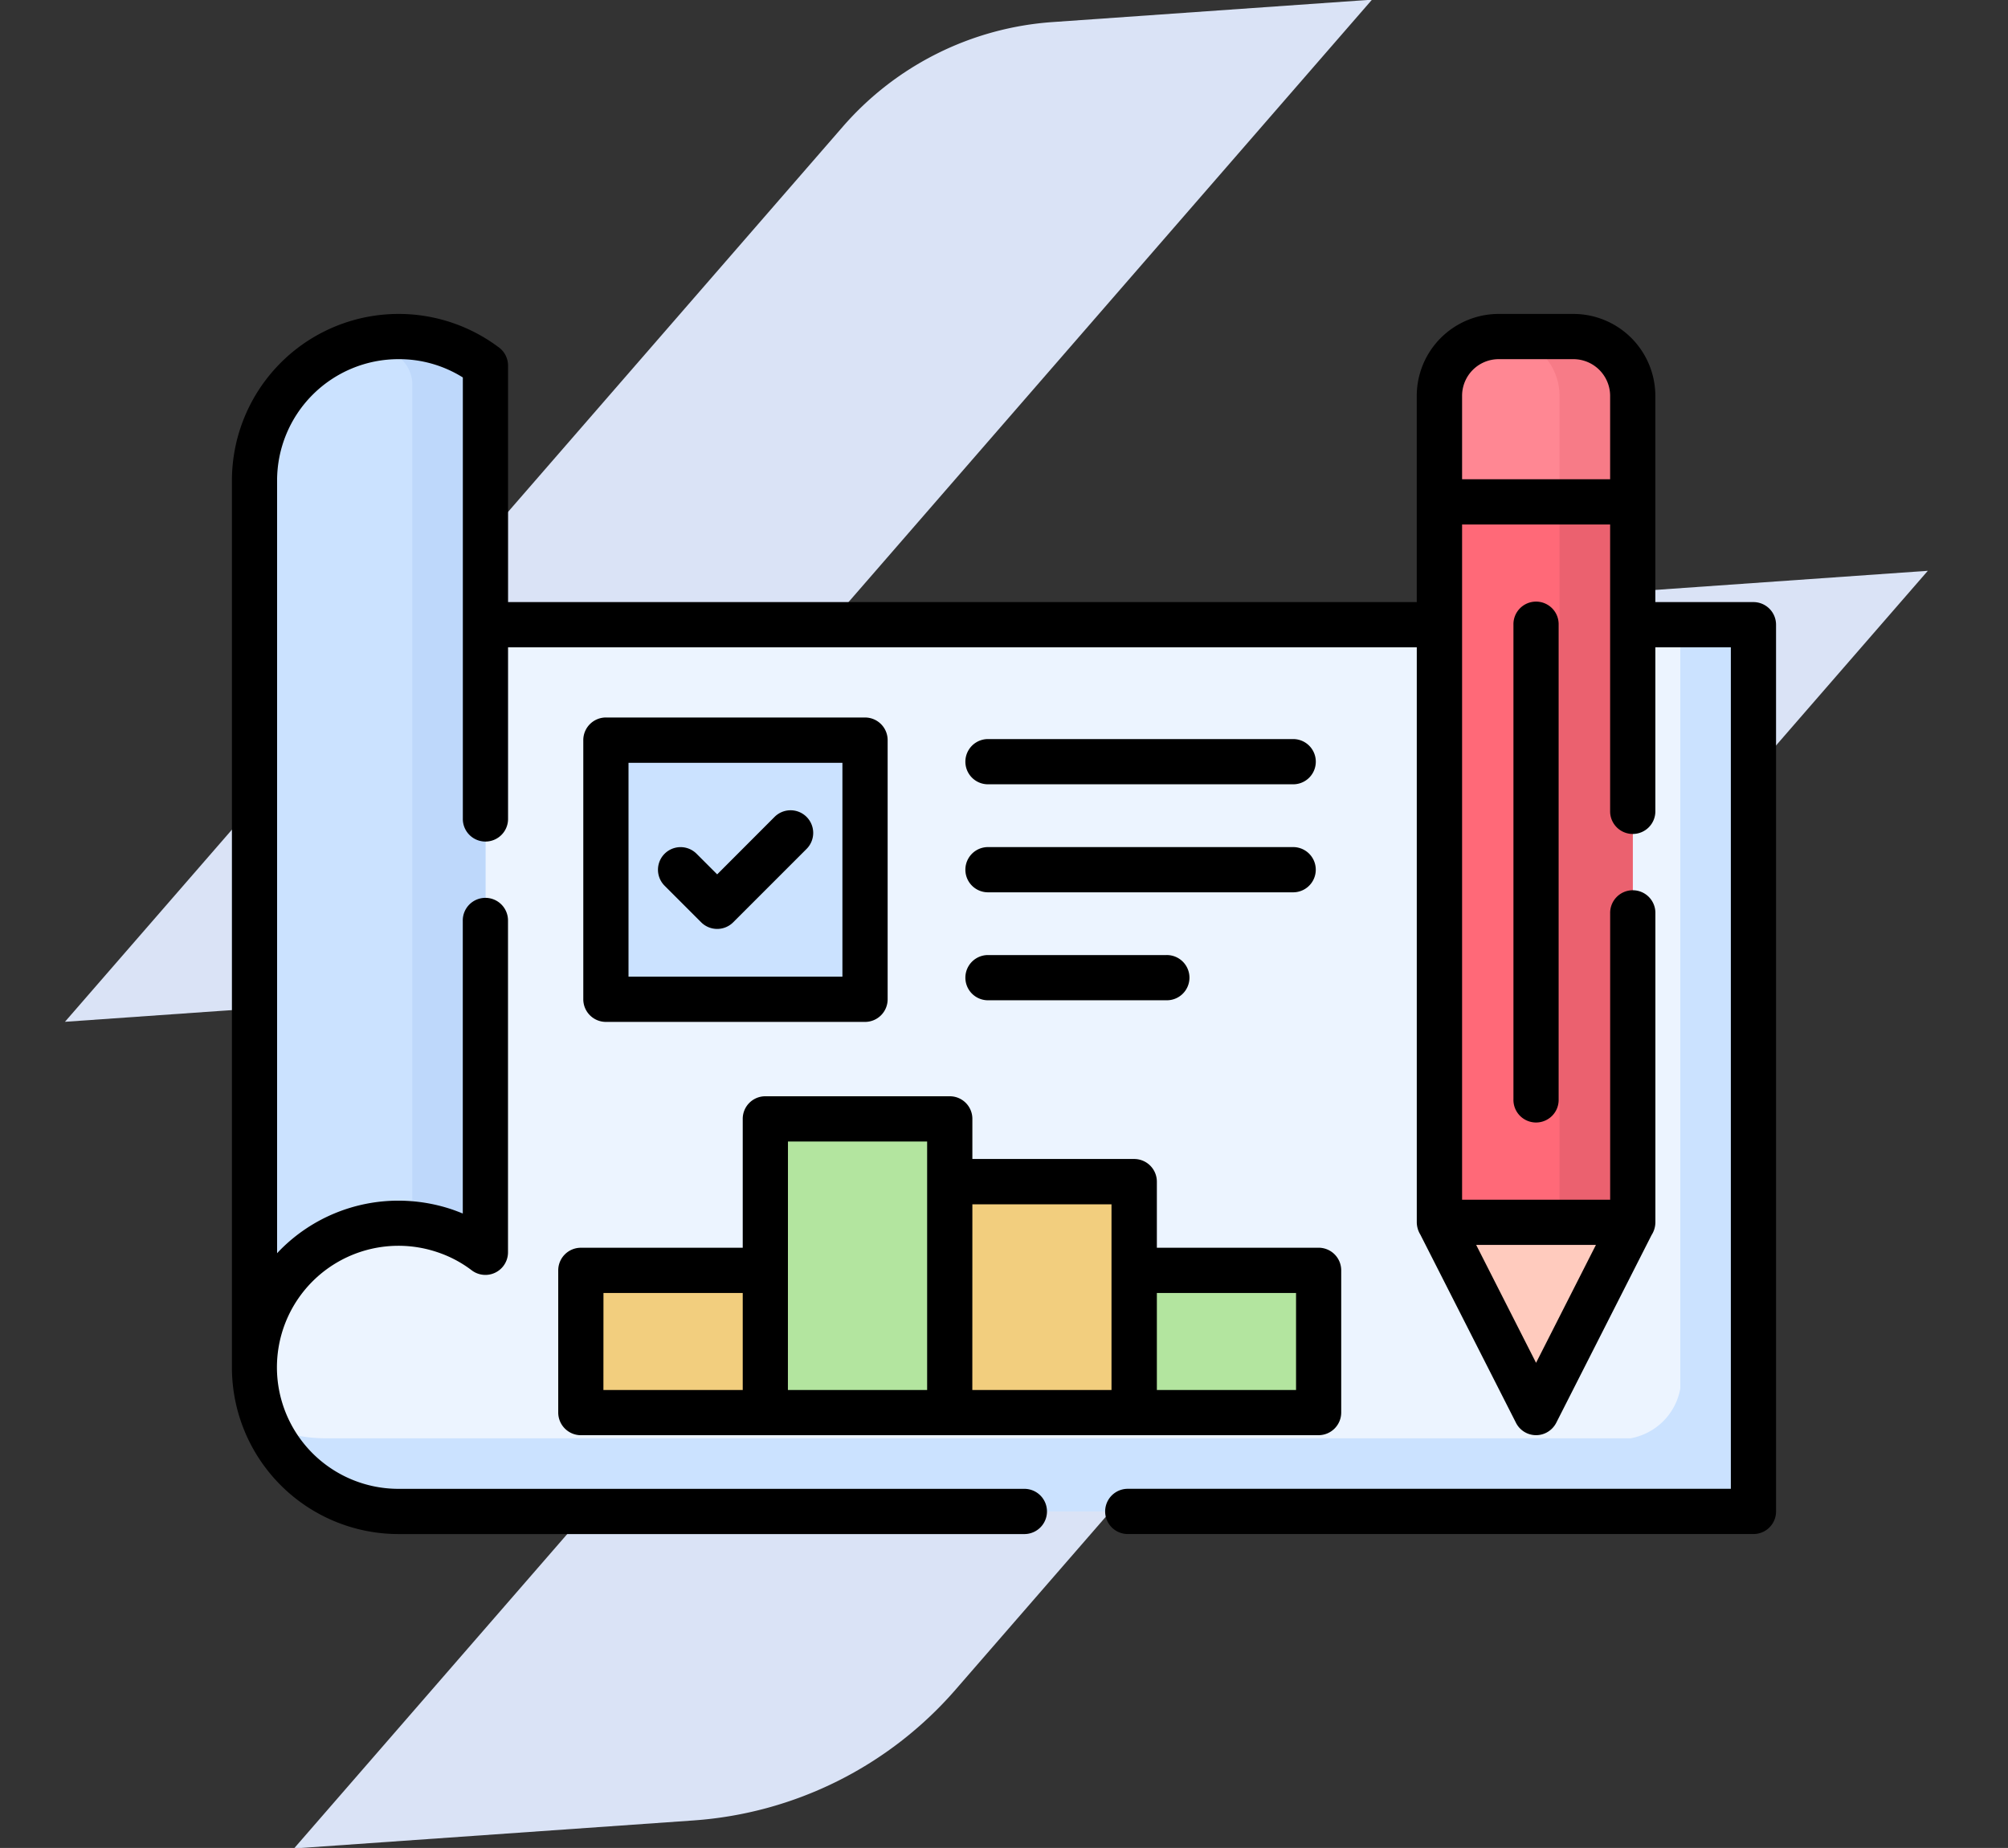 <svg xmlns="http://www.w3.org/2000/svg" width="190" height="174.873" viewBox="0 0 190 174.873"><rect x="0" y="0" width="190" height="174.873" fill="#333333" stroke="none"/><g transform="translate(-600 -6399.399)"><g transform="translate(9282 11003.958)"><g transform="translate(-8682 -4604.559)"><path d="M99.783,0A28.944,28.944,0,0,0,79.316,8.478L0,87.794H30.3a28.944,28.944,0,0,0,20.467-8.478L130.082,0Z" transform="matrix(0.998, -0.07, 0.07, 0.998, 0, 9.074)" fill="#dae3f6"/><path d="M124.729,0A36.18,36.18,0,0,0,99.145,10.6L0,109.742H37.874a36.18,36.18,0,0,0,25.584-10.6L162.6,0Z" transform="matrix(0.998, -0.07, 0.07, 0.998, 20.138, 65.397)" fill="#dae3f6"/></g><g transform="translate(-8660.055 -4628.556)"><g transform="translate(2.143 55.848)"><path d="M7.511,156.773H144.634a5.827,5.827,0,0,1,4.708,4.708v74.494a5.836,5.836,0,0,1-4.708,4.708H21.142A13.633,13.633,0,0,1,7.511,227.044V156.773Z" transform="translate(-7.511 -129.504)" fill="#ecf4ff" fill-rule="evenodd"/><path d="M21.142,61.218A13.626,13.626,0,0,0,7.511,74.848v83.91a13.627,13.627,0,0,1,13.631-13.63,12.735,12.735,0,0,1,6.763,1.788.947.947,0,0,0,1.456-.89V65.707A3.316,3.316,0,0,0,27.7,62.893a13.487,13.487,0,0,0-6.56-1.675Z" transform="translate(-7.511 -61.218)" fill="#cbe2ff" fill-rule="evenodd"/><path d="M126.088,195.041h20.369a2.089,2.089,0,0,1,2.079,2.079v20.361a2.083,2.083,0,0,1-2.079,2.079H126.088a2.077,2.077,0,0,1-2.071-2.079V197.12a2.082,2.082,0,0,1,2.071-2.079Z" transform="translate(-90.77 -156.852)" fill="#cbe2ff" fill-rule="evenodd"/><path d="M418.661,108.739l-9.554-2.9-8.736,2.9v68.176l9.2,2.395,9.092-2.395Z" transform="translate(-288.26 -93.103)" fill="#ff6978" fill-rule="evenodd"/><path d="M410.669,370.649l3.422-6.73,4.571-9h-18.29l4.57,9,3.422,6.73A1.255,1.255,0,0,0,410.669,370.649Z" transform="translate(-288.26 -271.103)" fill="#ffcbbe" fill-rule="evenodd"/><path d="M418.661,76.854V66.808a5.607,5.607,0,0,0-5.59-5.59h-7.1a5.608,5.608,0,0,0-5.6,5.59V76.854Z" transform="translate(-288.26 -61.218)" fill="#ff8793" fill-rule="evenodd"/><path d="M119.215,384.306h13.946l2.289-7.571-2.289-5.889H119.215a4.337,4.337,0,0,0-3.5,3.511V380.8a4.338,4.338,0,0,0,3.5,3.5Z" transform="translate(-84.835 -282.487)" fill="#f2ce7e" fill-rule="evenodd"/><path d="M176.856,348.41h17.457L196.7,339.8l-2.387-13.242v-2.435a4.337,4.337,0,0,0-3.511-3.511H180.367a4.337,4.337,0,0,0-3.511,3.511V348.41Z" transform="translate(-128.53 -246.591)" fill="#b3e59f" fill-rule="evenodd"/><path d="M238.028,363.3h17.449l1.764-5.8-1.764-7.66v-4.886a4.337,4.337,0,0,0-3.511-3.5H238.028Z" transform="translate(-172.245 -261.481)" fill="#f2ce7e" fill-rule="evenodd"/><path d="M299.172,384.306h13.946a4.338,4.338,0,0,0,3.5-3.5v-6.447a4.338,4.338,0,0,0-3.5-3.511H299.172Z" transform="translate(-215.941 -282.487)" fill="#b3e59f" fill-rule="evenodd"/><path d="M140.647,233.759H17.155a13.57,13.57,0,0,1-5.533-1.173,13.624,13.624,0,0,0,12.458,8.1H147.571a5.836,5.836,0,0,0,4.708-4.708V161.481a5.827,5.827,0,0,0-4.708-4.708h-2.216V229.05A5.836,5.836,0,0,1,140.647,233.759Z" transform="translate(-10.449 -129.504)" fill="#cbe2ff" fill-rule="evenodd"/><path d="M47.92,88.487v56.689a12.336,12.336,0,0,1,5.469,1.739.947.947,0,0,0,1.456-.89V65.707a3.316,3.316,0,0,0-1.658-2.815,13.49,13.49,0,0,0-6.56-1.674,13.888,13.888,0,0,0-3.454.437,13.875,13.875,0,0,1,3.09,1.238,3.316,3.316,0,0,1,1.658,2.815V88.487Z" transform="translate(-32.995 -61.218)" fill="#bed8fb" fill-rule="evenodd"/><path d="M440.2,116.011v68.176h6.925V116.011Z" transform="translate(-316.722 -100.375)" fill="#eb616f" fill-rule="evenodd"/><path d="M426.179,66.808V76.854H433.1V66.808a5.607,5.607,0,0,0-5.59-5.59h-6.933A5.608,5.608,0,0,1,426.179,66.808Z" transform="translate(-302.703 -61.218)" fill="#f77b87" fill-rule="evenodd"/></g><path d="M130.408,69.349V61.438a3.48,3.48,0,0,0-3.454-3.454h-7.1a3.466,3.466,0,0,0-3.454,3.454v7.911h14.011ZM40.94,107.813a2.139,2.139,0,0,1,3.026-3.025l1.95,1.95,5.412-5.42a2.142,2.142,0,1,1,3.025,3.033l-6.924,6.925a2.144,2.144,0,0,1-3.026,0Zm80.319-24.7a2.14,2.14,0,1,1,4.279,0v44.92a2.14,2.14,0,1,1-4.279,0ZM87.519,155.532h13.17V146.35H87.519Zm15.3,4.279H33.02a2.148,2.148,0,0,1-2.144-2.144v-13.46a2.14,2.14,0,0,1,2.144-2.135H48.334v-12.2a2.133,2.133,0,0,1,2.135-2.135H67.926a2.134,2.134,0,0,1,2.136,2.135v3.8H85.375a2.147,2.147,0,0,1,2.144,2.144v6.253h15.3a2.14,2.14,0,0,1,2.144,2.135v13.46a2.147,2.147,0,0,1-2.143,2.144Zm-32.762-4.279h13.17v-17.57H70.062Zm-17.449,0H65.782V132.017H52.613Zm-17.457,0H48.334V146.35H35.156ZM26.129,80.973H112.11V61.438a7.761,7.761,0,0,1,7.742-7.734h7.1a7.761,7.761,0,0,1,7.733,7.734V80.973h9.287a2.14,2.14,0,0,1,2.135,2.144v83.909a2.134,2.134,0,0,1-2.135,2.136H84.72a2.14,2.14,0,0,1,0-4.279H141.83V85.253h-7.143v15.475a2.14,2.14,0,1,1-4.279,0v-27.1H116.4v63.9h14.011v-27.1a2.14,2.14,0,1,1,4.279,0v29.235a2.271,2.271,0,0,1-.364,1.213l-9.011,17.748a2.176,2.176,0,0,1-.955.955,2.13,2.13,0,0,1-2.863-.946l-9.044-17.8a2.277,2.277,0,0,1-.34-1.173V85.253H26.128v16.194a2.14,2.14,0,1,1-4.279,0V59.715a11.352,11.352,0,0,0-6.075-1.731,11.49,11.49,0,0,0-11.5,11.495v73.111c.113-.122.227-.243.34-.356a15.731,15.731,0,0,1,11.155-4.619,15.973,15.973,0,0,1,5.015.817c.356.121.712.259,1.06.4V111.147a2.14,2.14,0,1,1,4.279,0v31.362a2.14,2.14,0,0,1-3.43,1.7,11.207,11.207,0,0,0-3.268-1.723,11.5,11.5,0,1,0-3.656,22.4H75.028a2.14,2.14,0,0,1,0,4.279H15.774A15.77,15.77,0,0,1,0,153.388V69.478A15.774,15.774,0,0,1,25.174,56.811a2.156,2.156,0,0,1,.955,1.788V80.973ZM129.065,141.8H117.732L123.4,152.96Zm-28.6-47.864a2.14,2.14,0,0,1,0,4.279H71.494a2.14,2.14,0,0,1,0-4.279ZM88.417,114.374a2.14,2.14,0,1,1,0,4.279H71.494a2.14,2.14,0,0,1,0-4.279Zm12.045-10.217a2.14,2.14,0,0,1,0,4.279H71.494a2.14,2.14,0,0,1,0-4.279ZM35.391,91.894H59.91a2.14,2.14,0,0,1,2.135,2.144v24.518A2.14,2.14,0,0,1,59.91,120.7H35.391a2.142,2.142,0,0,1-2.144-2.144V94.037a2.142,2.142,0,0,1,2.144-2.144Zm22.375,4.287H37.526V116.42h20.24Z" transform="translate(0 0)"/></g></g></g></svg>